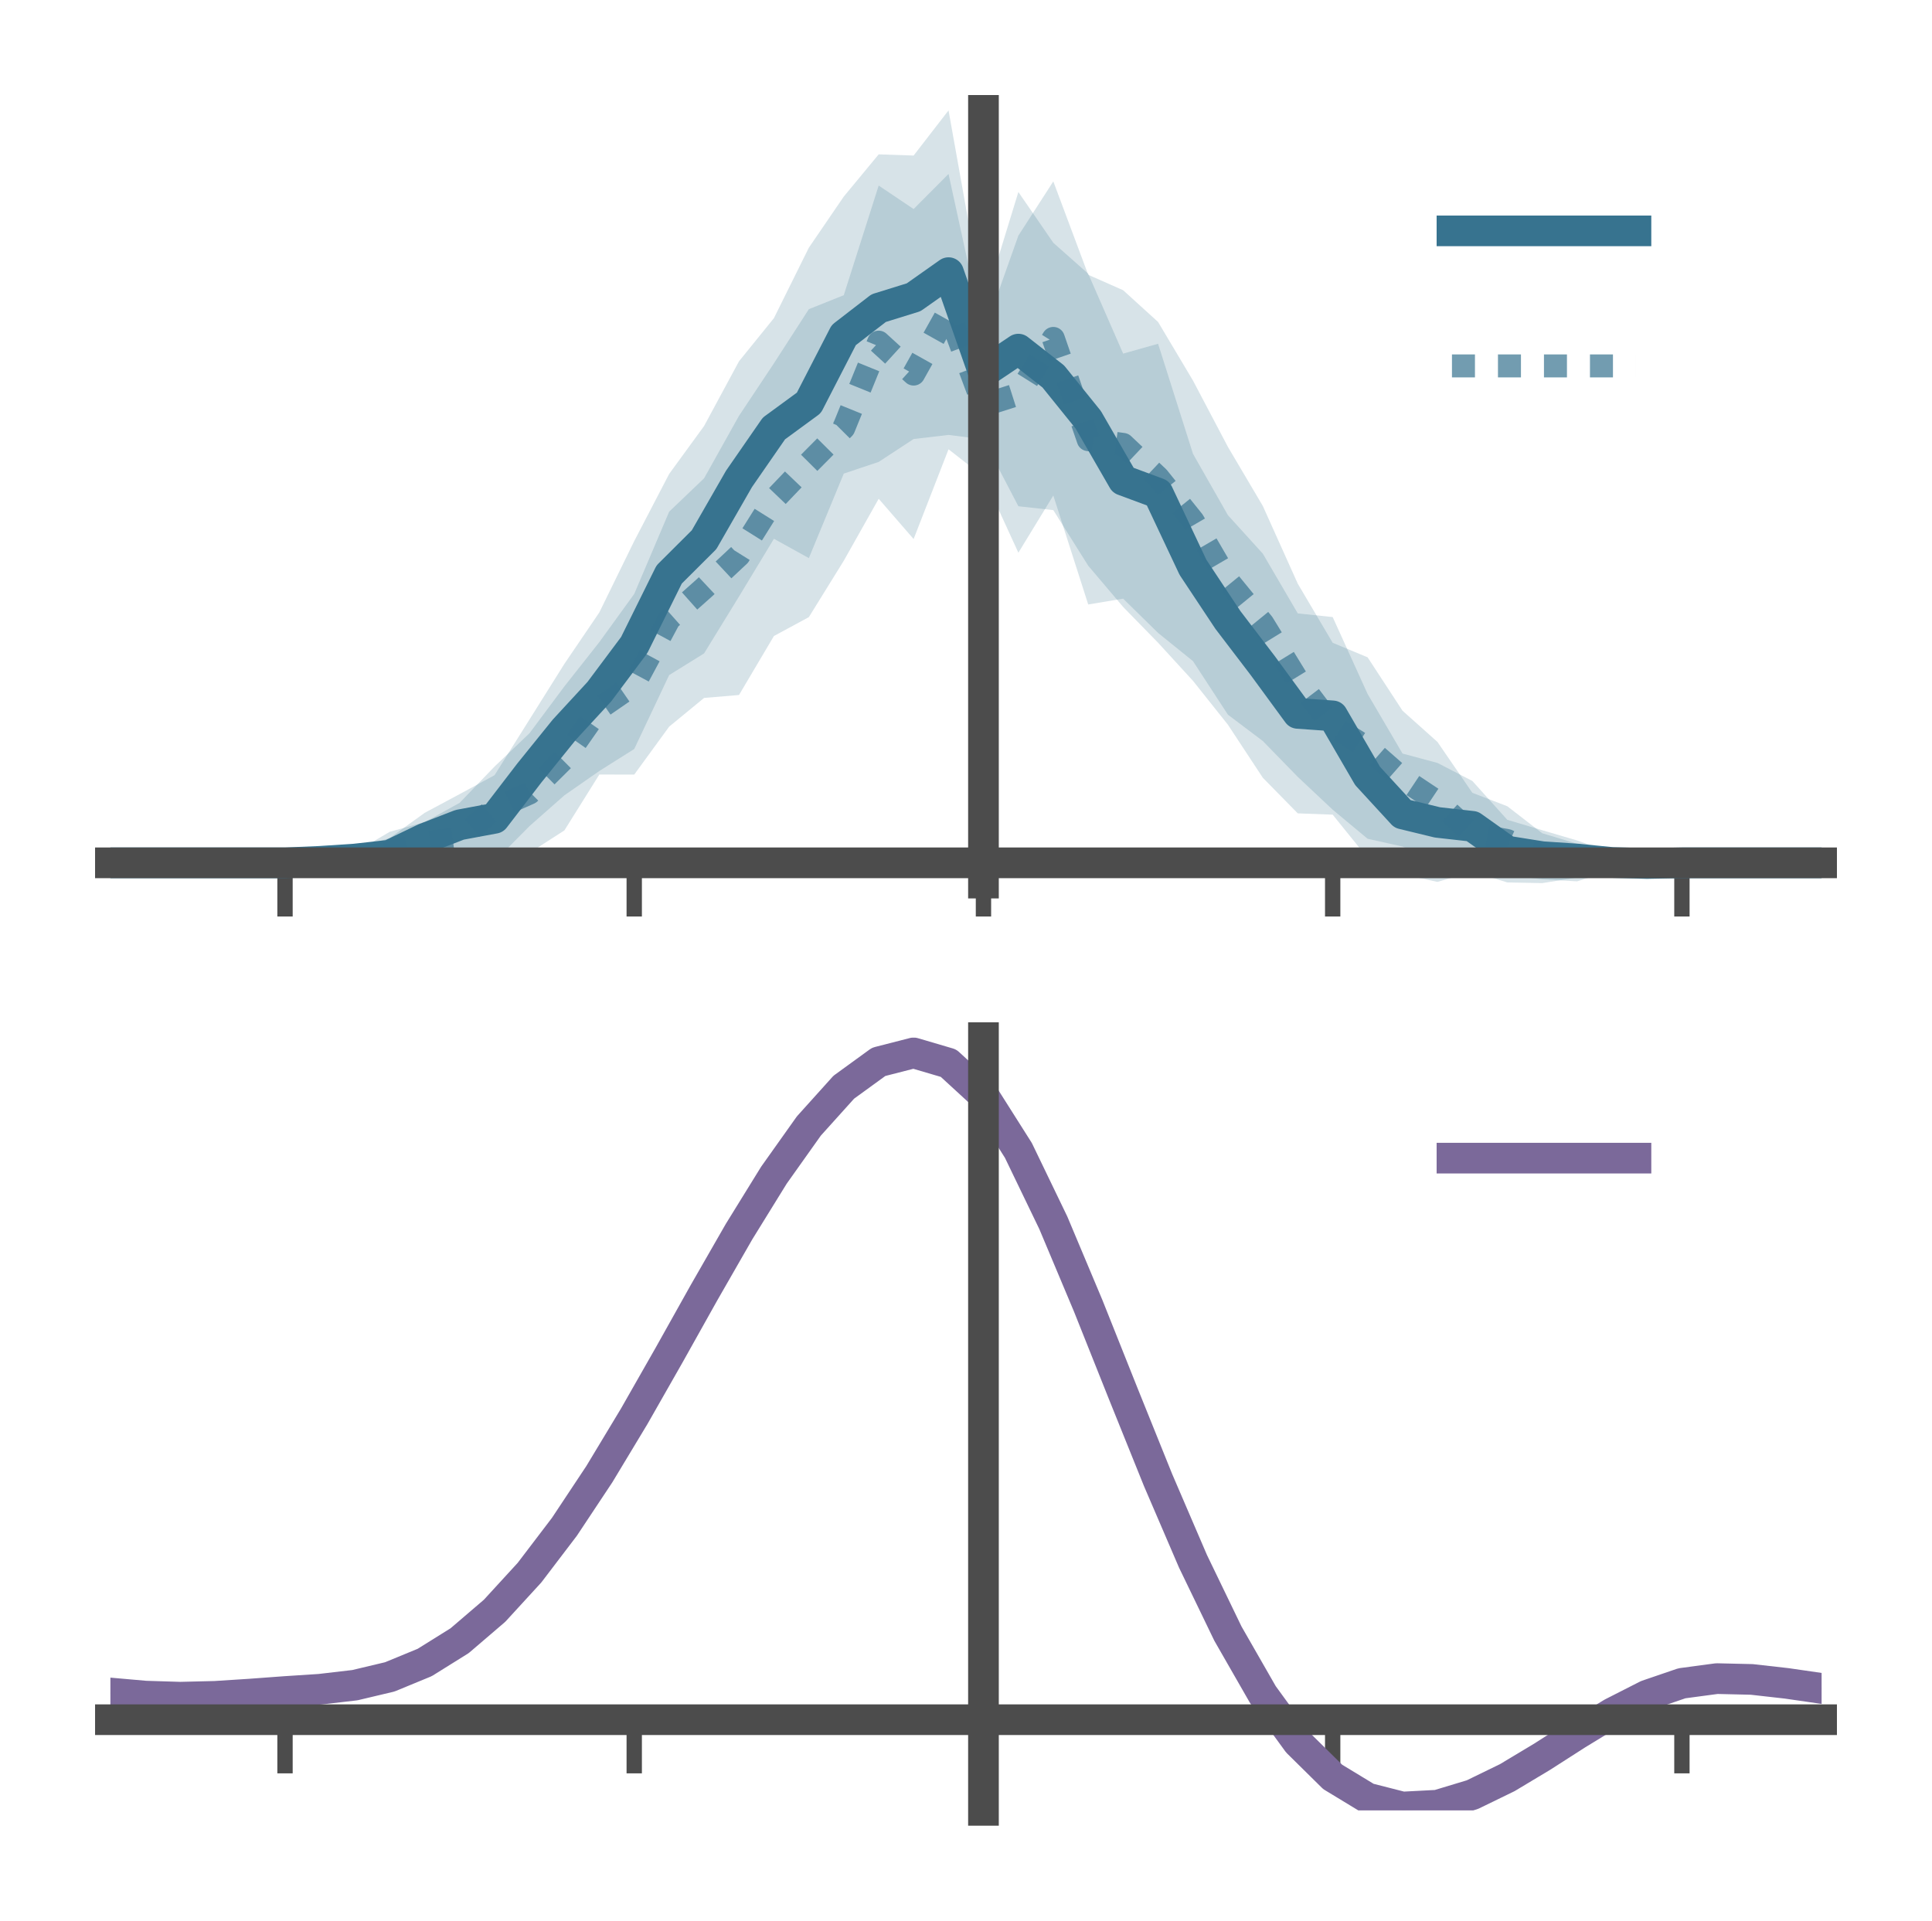 <?xml version="1.0" encoding="utf-8" standalone="no"?>
<!DOCTYPE svg PUBLIC "-//W3C//DTD SVG 1.1//EN"
  "http://www.w3.org/Graphics/SVG/1.1/DTD/svg11.dtd">
<!-- Created with matplotlib (https://matplotlib.org/) -->
<svg height="125.28pt" version="1.1" viewBox="0 0 126 125.28" width="126pt" xmlns="http://www.w3.org/2000/svg" xmlns:xlink="http://www.w3.org/1999/xlink">
 <defs>
  <style type="text/css">*{stroke-linecap:butt;stroke-linejoin:round;}</style>
 </defs>
 <g id="figure_1">
  <g id="patch_1">
   <path d="M 0 125.28 
L 126 125.28 
L 126 0 
L 0 0 
z
" style="fill:none;"/>
  </g>
  <g id="axes_1">
   <g id="patch_2">
    <path d="M 7.2 57.6 
L 118.8 57.6 
L 118.8 7.2 
L 7.2 7.2 
z
" style="fill:none;"/>
   </g>
   <g id="PolyCollection_1">
    <path clip-path="url(#p25e439acee)" d="M 7.2 56.277 
L 7.2 56.277 
L 9.478 56.277 
L 11.755 56.277 
L 14.033 56.277 
L 16.31 56.277 
L 18.588 56.277 
L 20.865 55.905 
L 23.143 55.352 
L 25.42 54.657 
L 27.698 53.016 
L 29.976 51.795 
L 32.253 50.563 
L 34.531 46.93 
L 36.808 43.299 
L 39.086 39.945 
L 41.363 35.29 
L 43.641 30.912 
L 45.918 27.787 
L 48.196 23.565 
L 50.473 20.751 
L 52.751 16.156 
L 55.029 12.821 
L 57.306 10.068 
L 59.584 10.145 
L 61.861 7.2 
L 64.139 19.944 
L 66.416 12.523 
L 68.694 15.836 
L 70.971 17.855 
L 73.249 23.064 
L 75.527 22.422 
L 77.804 29.602 
L 80.082 33.604 
L 82.359 36.113 
L 84.637 40.009 
L 86.914 40.247 
L 89.192 45.264 
L 91.469 49.15 
L 93.747 49.761 
L 96.024 50.938 
L 98.302 53.471 
L 100.58 54.15 
L 102.857 54.819 
L 105.135 55.613 
L 107.412 56.166 
L 109.69 56.277 
L 111.967 56.277 
L 114.245 56.277 
L 116.522 56.277 
L 118.8 56.277 
L 118.8 56.277 
L 118.8 56.277 
L 116.522 56.277 
L 114.245 56.277 
L 111.967 56.277 
L 109.69 56.277 
L 107.412 56.478 
L 105.135 56.896 
L 102.857 57.237 
L 100.58 57.6 
L 98.302 57.555 
L 96.024 56.854 
L 93.747 57.52 
L 91.469 57.025 
L 89.192 55.957 
L 86.914 53.135 
L 84.637 53.05 
L 82.359 50.729 
L 80.082 47.269 
L 77.804 44.407 
L 75.527 41.921 
L 73.249 39.587 
L 70.971 36.898 
L 68.694 33.272 
L 66.416 33.019 
L 64.139 28.655 
L 61.861 28.367 
L 59.584 28.634 
L 57.306 30.126 
L 55.029 30.889 
L 52.751 36.401 
L 50.473 35.141 
L 48.196 38.906 
L 45.918 42.617 
L 43.641 44.031 
L 41.363 48.852 
L 39.086 50.287 
L 36.808 51.874 
L 34.531 53.882 
L 32.253 56.184 
L 29.976 55.8 
L 27.698 56.344 
L 25.42 56.895 
L 23.143 56.709 
L 20.865 56.456 
L 18.588 56.277 
L 16.31 56.277 
L 14.033 56.277 
L 11.755 56.277 
L 9.478 56.277 
L 7.2 56.277 
z
" style="fill:#37738f;fill-opacity:0.2;"/>
   </g>
   <g id="PolyCollection_2">
    <path clip-path="url(#p25e439acee)" d="M 7.2 56.277 
L 7.2 56.277 
L 9.478 56.277 
L 11.755 56.277 
L 14.033 56.277 
L 16.31 56.277 
L 18.588 56.277 
L 20.865 56.034 
L 23.143 55.595 
L 25.42 54.251 
L 27.698 53.622 
L 29.976 52.365 
L 32.253 49.998 
L 34.531 47.825 
L 36.808 44.77 
L 39.086 41.883 
L 41.363 38.738 
L 43.641 33.374 
L 45.918 31.197 
L 48.196 27.122 
L 50.473 23.698 
L 52.751 20.166 
L 55.029 19.255 
L 57.306 12.103 
L 59.584 13.635 
L 61.861 11.346 
L 64.139 21.783 
L 66.416 15.369 
L 68.694 11.831 
L 70.971 17.922 
L 73.249 18.93 
L 75.527 21 
L 77.804 24.823 
L 80.082 29.149 
L 82.359 33.003 
L 84.637 38.07 
L 86.914 41.925 
L 89.192 42.873 
L 91.469 46.356 
L 93.747 48.391 
L 96.024 51.711 
L 98.302 52.586 
L 100.58 54.348 
L 102.857 55.034 
L 105.135 55.611 
L 107.412 56.003 
L 109.69 56.277 
L 111.967 56.277 
L 114.245 56.277 
L 116.522 56.277 
L 118.8 56.277 
L 118.8 56.277 
L 118.8 56.277 
L 116.522 56.277 
L 114.245 56.277 
L 111.967 56.277 
L 109.69 56.277 
L 107.412 56.488 
L 105.135 56.761 
L 102.857 57.484 
L 100.58 57.353 
L 98.302 57.065 
L 96.024 57.089 
L 93.747 56.222 
L 91.469 55.215 
L 89.192 54.706 
L 86.914 52.811 
L 84.637 50.67 
L 82.359 48.332 
L 80.082 46.614 
L 77.804 43.122 
L 75.527 41.281 
L 73.249 39.047 
L 70.971 39.426 
L 68.694 32.317 
L 66.416 36.049 
L 64.139 31.083 
L 61.861 29.304 
L 59.584 35.158 
L 57.306 32.532 
L 55.029 36.573 
L 52.751 40.251 
L 50.473 41.484 
L 48.196 45.33 
L 45.918 45.522 
L 43.641 47.394 
L 41.363 50.521 
L 39.086 50.518 
L 36.808 54.162 
L 34.531 55.628 
L 32.253 55.474 
L 29.976 57.016 
L 27.698 56.325 
L 25.42 56.932 
L 23.143 56.726 
L 20.865 56.507 
L 18.588 56.277 
L 16.31 56.277 
L 14.033 56.277 
L 11.755 56.277 
L 9.478 56.277 
L 7.2 56.277 
z
" style="fill:#37738f;fill-opacity:0.2;"/>
   </g>
   <g id="matplotlib.axis_1">
    <g id="xtick_1">
     <g id="line2d_1">
      <defs>
       <path d="M 0 0 
L 0 3.5 
" id="mc3f38db83d" style="stroke:#4c4c4c;"/>
      </defs>
      <g>
       <use style="fill:#4c4c4c;stroke:#4c4c4c;" x="18.588" xlink:href="#mc3f38db83d" y="56.277"/>
      </g>
     </g>
    </g>
    <g id="xtick_2">
     <g id="line2d_2">
      <g>
       <use style="fill:#4c4c4c;stroke:#4c4c4c;" x="41.363" xlink:href="#mc3f38db83d" y="56.277"/>
      </g>
     </g>
    </g>
    <g id="xtick_3">
     <g id="line2d_3">
      <g>
       <use style="fill:#4c4c4c;stroke:#4c4c4c;" x="64.139" xlink:href="#mc3f38db83d" y="56.277"/>
      </g>
     </g>
    </g>
    <g id="xtick_4">
     <g id="line2d_4">
      <g>
       <use style="fill:#4c4c4c;stroke:#4c4c4c;" x="86.914" xlink:href="#mc3f38db83d" y="56.277"/>
      </g>
     </g>
    </g>
    <g id="xtick_5">
     <g id="line2d_5">
      <g>
       <use style="fill:#4c4c4c;stroke:#4c4c4c;" x="109.69" xlink:href="#mc3f38db83d" y="56.277"/>
      </g>
     </g>
    </g>
   </g>
   <g id="matplotlib.axis_2"/>
   <g id="line2d_6">
    <path clip-path="url(#p25e439acee)" d="M 7.2 56.277 
L 9.478 56.277 
L 11.755 56.277 
L 14.033 56.277 
L 16.31 56.277 
L 18.588 56.277 
L 20.865 56.18 
L 23.143 56.03 
L 25.42 55.776 
L 27.698 54.68 
L 29.976 53.797 
L 32.253 53.373 
L 34.531 50.406 
L 36.808 47.587 
L 39.086 45.116 
L 41.363 42.071 
L 43.641 37.471 
L 45.918 35.202 
L 48.196 31.235 
L 50.473 27.946 
L 52.751 26.278 
L 55.029 21.855 
L 57.306 20.097 
L 59.584 19.39 
L 61.861 17.783 
L 64.139 24.3 
L 66.416 22.771 
L 68.694 24.554 
L 70.971 27.377 
L 73.249 31.325 
L 75.527 32.171 
L 77.804 37.004 
L 80.082 40.437 
L 82.359 43.421 
L 84.637 46.53 
L 86.914 46.691 
L 89.192 50.611 
L 91.469 53.087 
L 93.747 53.64 
L 96.024 53.896 
L 98.302 55.513 
L 100.58 55.875 
L 102.857 56.028 
L 105.135 56.254 
L 107.412 56.322 
L 109.69 56.277 
L 111.967 56.277 
L 114.245 56.277 
L 116.522 56.277 
L 118.8 56.277 
" style="fill:none;stroke:#37738f;stroke-linecap:square;stroke-width:2;"/>
   </g>
   <g id="line2d_7">
    <path clip-path="url(#p25e439acee)" d="M 7.2 56.277 
L 9.478 56.277 
L 11.755 56.277 
L 14.033 56.277 
L 16.31 56.277 
L 18.588 56.277 
L 20.865 56.27 
L 23.143 56.16 
L 25.42 55.591 
L 27.698 54.974 
L 29.976 54.69 
L 32.253 52.736 
L 34.531 51.726 
L 36.808 49.466 
L 39.086 46.2 
L 41.363 44.629 
L 43.641 40.384 
L 45.918 38.359 
L 48.196 36.226 
L 50.473 32.591 
L 52.751 30.208 
L 55.029 27.914 
L 57.306 22.317 
L 59.584 24.397 
L 61.861 20.325 
L 64.139 26.433 
L 66.416 25.709 
L 68.694 22.074 
L 70.971 28.674 
L 73.249 28.988 
L 75.527 31.14 
L 77.804 33.973 
L 80.082 37.881 
L 82.359 40.667 
L 84.637 44.37 
L 86.914 47.368 
L 89.192 48.789 
L 91.469 50.786 
L 93.747 52.306 
L 96.024 54.4 
L 98.302 54.826 
L 100.58 55.851 
L 102.857 56.259 
L 105.135 56.186 
L 107.412 56.245 
L 109.69 56.277 
L 111.967 56.277 
L 114.245 56.277 
L 116.522 56.277 
L 118.8 56.277 
" style="fill:none;stroke:#37738f;stroke-dasharray:1.5,1.5;stroke-dashoffset:0;stroke-opacity:0.7;stroke-width:1.5;"/>
   </g>
   <g id="patch_3">
    <path d="M 64.139 57.6 
L 64.139 7.2 
" style="fill:none;stroke:#4c4c4c;stroke-linecap:square;stroke-linejoin:miter;stroke-width:2;"/>
   </g>
   <g id="patch_4">
    <path d="M 118.8 57.6 
L 118.8 7.2 
" style="fill:none;"/>
   </g>
   <g id="patch_5">
    <path d="M 7.2 56.277 
L 118.8 56.277 
" style="fill:none;stroke:#4c4c4c;stroke-linecap:square;stroke-linejoin:miter;stroke-width:2;"/>
   </g>
   <g id="patch_6">
    <path d="M 7.2 7.2 
L 118.8 7.2 
" style="fill:none;"/>
   </g>
   <g id="legend_1">
    <g id="line2d_8">
     <path d="M 94.693 15.059 
L 106.693 15.059 
" style="fill:none;stroke:#37738f;stroke-linecap:square;stroke-width:2;"/>
    </g>
    <g id="line2d_9"/>
    <g id="text_1">
     <!--   -->
     <g transform="translate(111.493 17.159)scale(0.06 -0.06)">
      <defs>
       <path id="DejaVuSans-32"/>
      </defs>
      <use xlink:href="#DejaVuSans-32"/>
     </g>
    </g>
    <g id="line2d_10">
     <path d="M 94.693 23.866 
L 106.693 23.866 
" style="fill:none;stroke:#37738f;stroke-dasharray:1.5,1.5;stroke-dashoffset:0;stroke-opacity:0.7;stroke-width:1.5;"/>
    </g>
    <g id="line2d_11"/>
    <g id="text_2">
     <!--   -->
     <g transform="translate(111.493 25.966)scale(0.06 -0.06)">
      <use xlink:href="#DejaVuSans-32"/>
     </g>
    </g>
   </g>
  </g>
  <g id="axes_2">
   <g id="patch_7">
    <path d="M 7.2 118.08 
L 118.8 118.08 
L 118.8 67.68 
L 7.2 67.68 
z
" style="fill:none;"/>
   </g>
   <g id="PolyCollection_3">
    <path clip-path="url(#p0cd69bf8e8)" d="M 7.2 110.468 
L 7.2 110.382 
L 9.478 110.594 
L 11.755 110.667 
L 14.033 110.605 
L 16.31 110.45 
L 18.588 110.273 
L 20.865 110.119 
L 23.143 109.848 
L 25.42 109.301 
L 27.698 108.351 
L 29.976 106.906 
L 32.253 104.917 
L 34.531 102.373 
L 36.808 99.308 
L 39.086 95.788 
L 41.363 91.915 
L 43.641 87.817 
L 45.918 83.649 
L 48.196 79.586 
L 50.473 75.816 
L 52.751 72.54 
L 55.029 69.959 
L 57.306 68.274 
L 59.584 67.68 
L 61.861 68.364 
L 64.139 70.491 
L 66.416 74.143 
L 68.694 78.94 
L 70.971 84.444 
L 73.249 90.248 
L 75.527 95.994 
L 77.804 101.383 
L 80.082 106.18 
L 82.359 110.216 
L 84.637 113.39 
L 86.914 115.661 
L 89.192 117.054 
L 91.469 117.64 
L 93.747 117.528 
L 96.024 116.852 
L 98.302 115.763 
L 100.58 114.422 
L 102.857 112.989 
L 105.135 111.624 
L 107.412 110.479 
L 109.69 109.704 
L 111.967 109.401 
L 114.245 109.459 
L 116.522 109.726 
L 118.8 110.069 
L 118.8 110.181 
L 118.8 110.181 
L 116.522 109.864 
L 114.245 109.616 
L 111.967 109.569 
L 109.69 109.876 
L 107.412 110.659 
L 105.135 111.832 
L 102.857 113.245 
L 100.58 114.732 
L 98.302 116.124 
L 96.024 117.253 
L 93.747 117.954 
L 91.469 118.08 
L 89.192 117.503 
L 86.914 116.131 
L 84.637 113.908 
L 82.359 110.825 
L 80.082 106.919 
L 77.804 102.285 
L 75.527 97.078 
L 73.249 91.521 
L 70.971 85.903 
L 68.694 80.57 
L 66.416 75.921 
L 64.139 72.381 
L 61.861 70.325 
L 59.584 69.668 
L 57.306 70.243 
L 55.029 71.866 
L 52.751 74.344 
L 50.473 77.483 
L 48.196 81.086 
L 45.918 84.963 
L 43.641 88.934 
L 41.363 92.834 
L 39.086 96.517 
L 36.808 99.864 
L 34.531 102.781 
L 32.253 105.208 
L 29.976 107.117 
L 27.698 108.515 
L 25.42 109.443 
L 23.143 109.977 
L 20.865 110.238 
L 18.588 110.381 
L 16.31 110.541 
L 14.033 110.678 
L 11.755 110.728 
L 9.478 110.659 
L 7.2 110.468 
z
" style="fill:#7b699a;fill-opacity:0.2;"/>
   </g>
   <g id="matplotlib.axis_3">
    <g id="xtick_6">
     <g id="line2d_12">
      <g>
       <use style="fill:#4c4c4c;stroke:#4c4c4c;" x="18.588" xlink:href="#mc3f38db83d" y="112.165"/>
      </g>
     </g>
    </g>
    <g id="xtick_7">
     <g id="line2d_13">
      <g>
       <use style="fill:#4c4c4c;stroke:#4c4c4c;" x="41.363" xlink:href="#mc3f38db83d" y="112.165"/>
      </g>
     </g>
    </g>
    <g id="xtick_8">
     <g id="line2d_14">
      <g>
       <use style="fill:#4c4c4c;stroke:#4c4c4c;" x="64.139" xlink:href="#mc3f38db83d" y="112.165"/>
      </g>
     </g>
    </g>
    <g id="xtick_9">
     <g id="line2d_15">
      <g>
       <use style="fill:#4c4c4c;stroke:#4c4c4c;" x="86.914" xlink:href="#mc3f38db83d" y="112.165"/>
      </g>
     </g>
    </g>
    <g id="xtick_10">
     <g id="line2d_16">
      <g>
       <use style="fill:#4c4c4c;stroke:#4c4c4c;" x="109.69" xlink:href="#mc3f38db83d" y="112.165"/>
      </g>
     </g>
    </g>
   </g>
   <g id="matplotlib.axis_4"/>
   <g id="line2d_17">
    <path clip-path="url(#p0cd69bf8e8)" d="M 7.2 110.425 
L 9.478 110.626 
L 11.755 110.697 
L 14.033 110.641 
L 16.31 110.495 
L 18.588 110.327 
L 20.865 110.179 
L 23.143 109.913 
L 25.42 109.372 
L 27.698 108.433 
L 29.976 107.012 
L 32.253 105.062 
L 34.531 102.577 
L 36.808 99.586 
L 39.086 96.153 
L 41.363 92.374 
L 43.641 88.375 
L 45.918 84.306 
L 48.196 80.336 
L 50.473 76.65 
L 52.751 73.442 
L 55.029 70.912 
L 57.306 69.258 
L 59.584 68.674 
L 61.861 69.344 
L 64.139 71.436 
L 66.416 75.032 
L 68.694 79.755 
L 70.971 85.174 
L 73.249 90.885 
L 75.527 96.536 
L 77.804 101.834 
L 80.082 106.55 
L 82.359 110.521 
L 84.637 113.649 
L 86.914 115.896 
L 89.192 117.279 
L 91.469 117.86 
L 93.747 117.741 
L 96.024 117.053 
L 98.302 115.944 
L 100.58 114.577 
L 102.857 113.117 
L 105.135 111.728 
L 107.412 110.569 
L 109.69 109.79 
L 111.967 109.485 
L 114.245 109.538 
L 116.522 109.795 
L 118.8 110.125 
" style="fill:none;stroke:#7b699a;stroke-linecap:square;stroke-width:2;"/>
   </g>
   <g id="patch_8">
    <path d="M 64.139 118.08 
L 64.139 67.68 
" style="fill:none;stroke:#4c4c4c;stroke-linecap:square;stroke-linejoin:miter;stroke-width:2;"/>
   </g>
   <g id="patch_9">
    <path d="M 118.8 118.08 
L 118.8 67.68 
" style="fill:none;"/>
   </g>
   <g id="patch_10">
    <path d="M 7.2 112.165 
L 118.8 112.165 
" style="fill:none;stroke:#4c4c4c;stroke-linecap:square;stroke-linejoin:miter;stroke-width:2;"/>
   </g>
   <g id="patch_11">
    <path d="M 7.2 67.68 
L 118.8 67.68 
" style="fill:none;"/>
   </g>
   <g id="legend_2">
    <g id="line2d_18">
     <path d="M 94.693 75.539 
L 106.693 75.539 
" style="fill:none;stroke:#7b699a;stroke-linecap:square;stroke-width:2;"/>
    </g>
    <g id="line2d_19"/>
    <g id="text_3">
     <!--   -->
     <g transform="translate(111.493 77.639)scale(0.06 -0.06)">
      <use xlink:href="#DejaVuSans-32"/>
     </g>
    </g>
   </g>
  </g>
 </g>
 <defs>
  <clipPath id="p25e439acee">
   <rect height="50.4" width="111.6" x="7.2" y="7.2"/>
  </clipPath>
  <clipPath id="p0cd69bf8e8">
   <rect height="50.4" width="111.6" x="7.2" y="67.68"/>
  </clipPath>
 </defs>
</svg>
